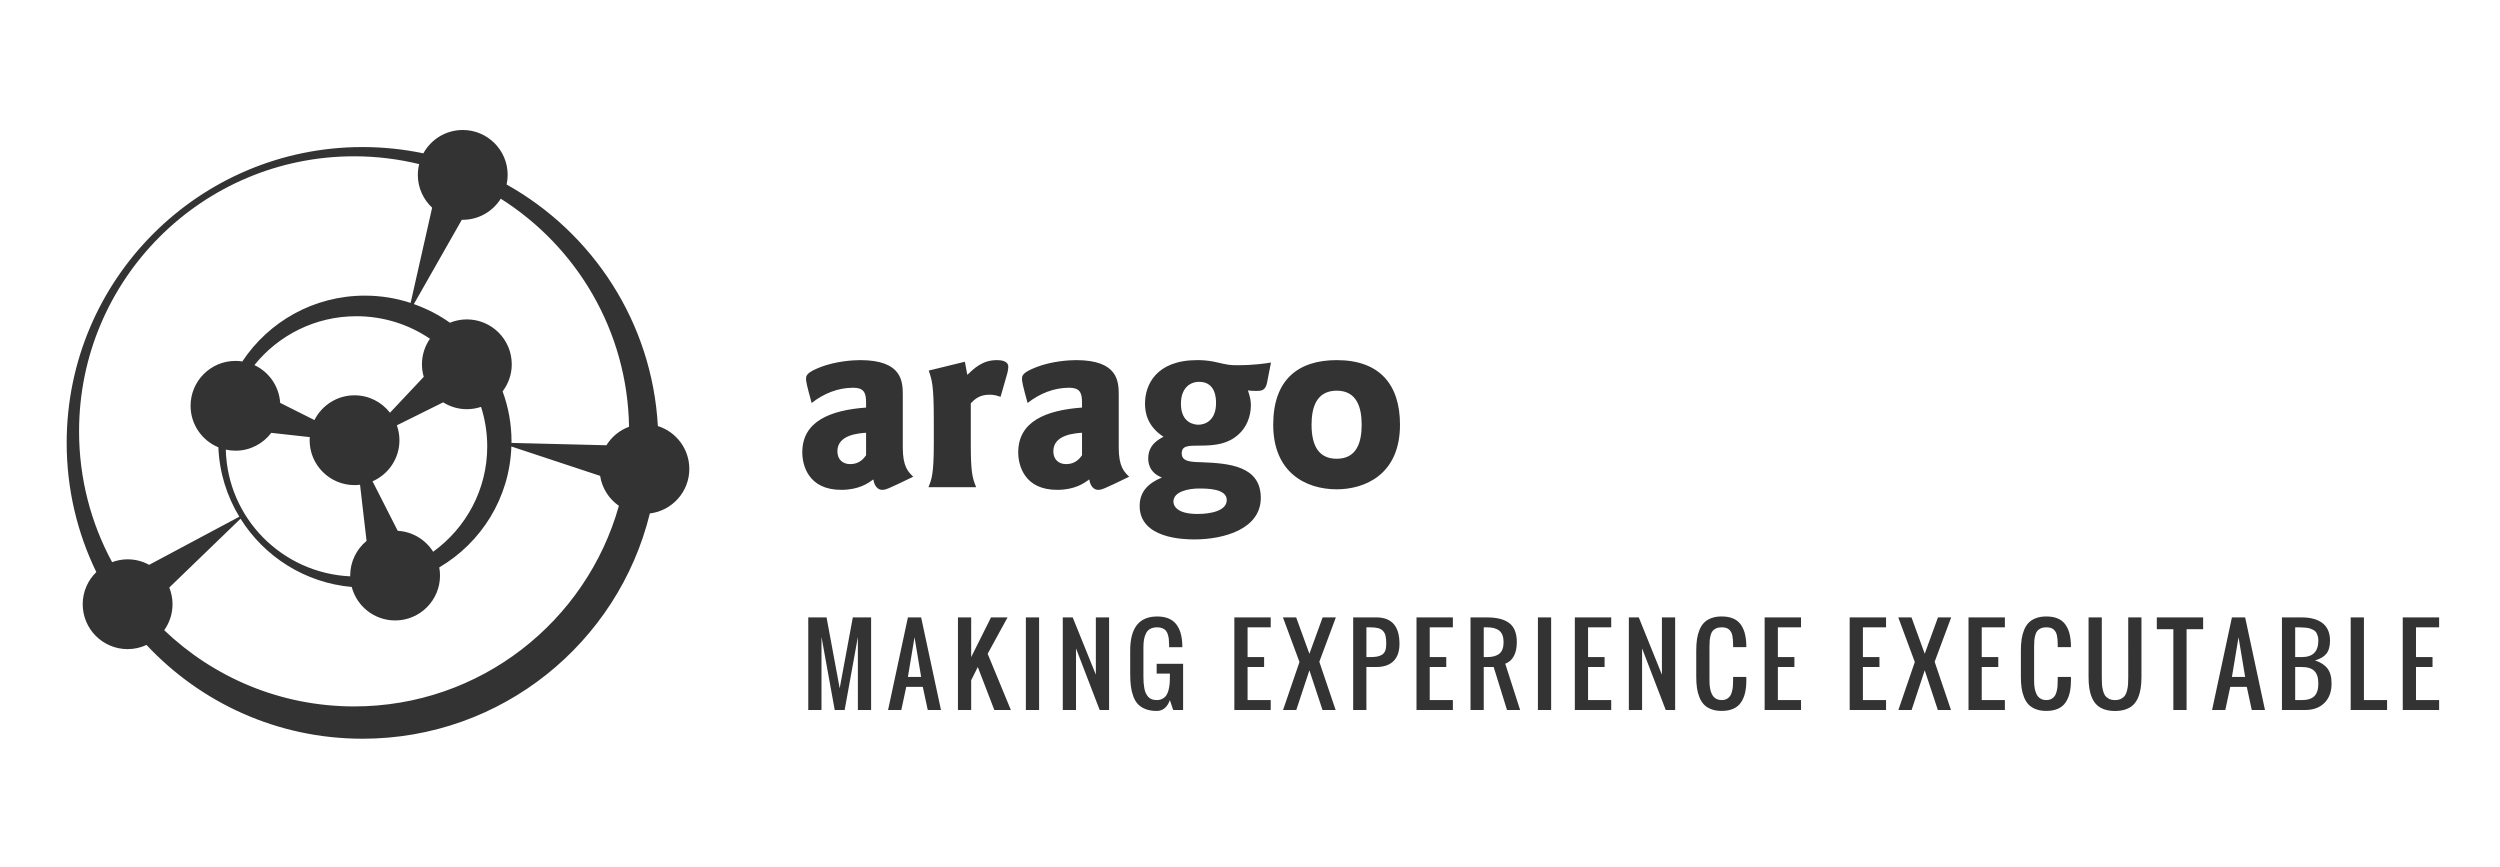 <svg xmlns="http://www.w3.org/2000/svg" width="265.75" height="92.125"><defs><clipPath id="a"><path d="M0 0h2125.98v737H0V0z"/></clipPath></defs><g fill="#333333" clip-path="url(#a)" transform="matrix(1.25,0,0,-1.25,0,92.125) scale(0.1,0.1)"><path d="M767.738 400.668c0 11.625-.226 30.086-36.238 30.086-6.156 0-20.742-.914-33.734-5.926-11.625-4.558-12.309-7.066-12.309-10.031 0-2.051.684-5.926 4.785-20.512 10.031 7.977 22.34 12.992 35.328 12.992 8.891 0 10.942-4.101 10.942-12.308v-4.559c-31.227-2.281-54.246-12.082-54.246-38.062 0-11.168 5.242-31.91 33.05-31.91 15.27 0 23.02 5.695 27.352 8.886 1.367-8.66 6.609-8.886 7.293-8.886 3.191 0 4.102.226 26.668 11.167-4.332 4.102-8.891 8.661-8.891 24.618v44.445zm-31.226-50.828c-1.824-2.508-5.469-7.524-13.446-7.524-6.382 0-10.941 3.875-10.941 10.942 0 14.133 18.234 15.269 24.387 15.726V349.84zm84.035 79.547l-30.77-7.524c2.735-7.976 4.332-12.078 4.332-42.164v-19.832c0-25.984-1.824-30.543-4.558-37.152h40.57c-3.422 8.207-4.558 13.449-4.558 37.152v34.192c3.191 3.187 7.066 7.293 15.953 7.293 4.332 0 6.609-.914 9.347-1.825l5.242 18.235c1.137 3.875 1.368 6.152 1.368 7.293 0 5.468-7.067 5.699-9.801 5.699-12.082 0-19.149-6.84-25.074-12.535l-2.051 11.168zm130.828-28.719c0 11.625-.23 30.086-36.242 30.086-6.153 0-20.742-.914-33.731-5.926-11.625-4.558-12.308-7.066-12.308-10.031 0-2.051.683-5.926 4.785-20.512 10.027 7.977 22.336 12.992 35.328 12.992 8.891 0 10.941-4.101 10.941-12.308v-4.559c-31.226-2.281-54.246-12.082-54.246-38.062 0-11.168 5.243-31.91 33.047-31.91 15.274 0 23.024 5.695 27.352 8.886 1.367-8.66 6.613-8.886 7.297-8.886 3.187 0 4.101.226 26.664 11.167-4.328 4.102-8.887 8.661-8.887 24.618v44.445zm-31.227-50.828c-1.824-2.508-5.468-7.524-13.449-7.524-6.379 0-10.937 3.875-10.937 10.942 0 14.133 18.234 15.269 24.386 15.726V349.84zm160.692 78.863c-4.33-.683-13.68-2.281-28.72-2.281-6.38 0-7.75.23-19.6 2.965-5.47 1.136-10.71 1.367-14.36 1.367-35.101 0-44.445-21.199-44.445-36.926 0-7.976 2.051-19.371 15.726-28.262-4.332-2.281-12.992-6.839-12.992-18.461 0-2.507.231-11.855 11.625-16.183-11.625-4.789-18.918-12.082-18.918-24.16 0-27.809 37.614-28.492 46.494-28.492 25.3 0 56.53 8.89 56.53 35.328 0 27.351-27.35 29.402-50.37 30.316-9.8.227-16.87.684-16.87 7.52 0 6.609 5.47 6.609 15.5 6.609 13.68 0 23.93 1.598 32.6 9.348 6.83 5.925 10.71 15.269 10.71 25.07 0 4.559-.91 7.523-2.51 12.535 1.6-.226 3.65-.453 7.06-.453 3.65 0 7.75 0 9.12 6.609l3.42 17.551zm-46.72-34.418c0-14.586-8.89-18.461-15.05-18.461-2.96 0-14.81 1.137-14.81 17.778 0 13.218 7.52 18.691 15.5 18.691 14.36 0 14.36-14.816 14.36-18.008zm-14.59-72.711c6.84 0 23.7 0 23.7-9.801 0-8.66-12.3-11.851-24.84-11.851-18.01 0-20.515 7.293-20.515 10.484 0 8.664 12.995 11.168 21.655 11.168zm117.23 109.18c-32.37 0-54.02-16.184-54.02-54.93 0-40.574 27.58-54.933 54.02-54.933 22.79 0 53.79 11.625 53.79 54.933 0 34.188-17.32 54.93-53.79 54.93zm0-25.984c16.87 0 21.2-13.903 21.2-28.946 0-14.816-4.1-28.949-21.2-28.949-14.59 0-21.42 10.031-21.42 28.949 0 14.586 4.1 28.946 21.42 28.946m-550.565-66.536c0 17.106-11.254 31.586-26.746 36.454-4.961 88.398-55.57 164.574-128.644 205.406.578 2.636.902 5.367.902 8.179 0 21.086-17.098 38.184-38.184 38.184-14.453 0-27.019-8.023-33.511-19.855-16.699 3.492-33.996 5.347-51.735 5.347-138.945 0-251.586-112.64-251.586-251.57 0-39.399 9.07-76.668 25.211-109.863-7.133-6.938-11.578-16.618-11.578-27.348 0-21.098 17.117-38.184 38.219-38.184 5.738 0 11.156 1.301 16.039 3.571 45.91-49.063 111.199-79.766 183.695-79.766 118.274 0 217.426 81.609 244.344 191.578 18.902 2.281 33.574 18.356 33.574 37.867zM139.641 201.07c4.437 6.239 7.074 13.852 7.074 22.098 0 5.023-.996 9.809-2.758 14.203l60.594 58.512c20.16-32.145 54.597-54.496 94.554-58.035 4.309-16.371 19.18-28.473 36.918-28.473 21.075 0 38.172 17.109 38.172 38.184 0 2.367-.242 4.675-.656 6.921 35.645 20.93 59.859 59 61.32 102.829l75.477-24.981c1.648-10.531 7.559-19.648 15.961-25.473-27.625-98.414-117.934-170.593-225.149-170.593-62.66 0-119.515 24.687-161.507 64.808zm158.168 46.489c0-.231.031-.454.035-.68-58.067 2.711-104.418 49.629-105.828 107.766 2.664-.586 5.425-.918 8.265-.918 12.438 0 23.446 5.972 30.41 15.179l32.743-3.625c-.059-.879-.133-1.758-.133-2.652 0-21.078 17.109-38.164 38.195-38.164 1.586 0 3.141.129 4.68.316l5.539-47.761c-8.492-7.008-13.906-17.606-13.906-29.461zM216.328 426.52c20.383 25.312 51.656 41.562 86.781 41.562 23.188 0 44.704-7.078 62.524-19.16-4.281-6.168-6.805-13.649-6.805-21.723 0-3.699.551-7.265 1.535-10.648l-28.715-30.535c-6.988 9-17.878 14.808-30.152 14.808-14.918 0-27.812-8.578-34.098-21.054l-29.136 14.628c-.93 14.254-9.602 26.387-21.934 32.122zm160.508-31.68c5.863-3.66 12.769-5.813 20.199-5.813 4.211 0 8.25.711 12.039 1.969 3.403-10.617 5.266-21.914 5.266-33.652 0-36.864-18.164-69.422-45.988-89.551-6.383 10.176-17.422 17.07-30.125 17.805l-21.407 42.086c13.457 5.902 22.868 19.316 22.868 34.945 0 4.449-.801 8.703-2.196 12.672l39.344 19.539zm-9.344 165.543l-18.293-80.973c-12.242 4.008-25.312 6.188-38.902 6.188-43.59 0-81.93-22.274-104.223-55.989-1.894.289-3.816.485-5.793.485-21.109 0-38.207-17.106-38.207-38.184 0-15.93 9.762-29.57 23.637-35.297.836-21.562 7.297-41.644 17.805-59.019l-76.668-40.918c-5.438 2.976-11.672 4.676-18.305 4.676-4.648 0-9.086-.872-13.207-2.391-17.914 33.086-28.094 70.973-28.094 111.242 0 129.164 104.727 233.883 233.906 233.883 19.071 0 37.586-2.336 55.332-6.645-.726-2.941-1.156-6.003-1.156-9.168 0-11.015 4.699-20.918 12.168-27.89zm167.457-186.289c-8.062-2.946-14.777-8.574-19.258-15.739l-80.73 1.985c.004.383.039.754.039 1.137 0 15-2.676 29.382-7.574 42.695 4.863 6.406 7.781 14.367 7.781 23.027 0 21.078-17.094 38.188-38.172 38.188-5.101 0-9.957-1.02-14.406-2.832-9.34 6.636-19.672 11.949-30.68 15.843l40.797 71.727c.262-.004.516-.039.777-.039 13.641 0 25.579 7.184 32.332 17.941 64.563-40.781 107.754-112.25 109.094-193.933m163.66-240.879v62.137l11.25-62.137h8.438l11.25 62.137v-62.137h11.25v78.75h-15.559l-11.16-60.293-11.164 60.293h-15.555v-78.75h11.25zm79.114 61.875l5.625-33.75h-11.25l5.625 33.75zm-11.25-61.875l4.218 19.687h14.063l4.219-19.687h11.25l-16.875 78.75h-11.25l-16.875-78.75h11.25zm59.429 0v25.312l5.625 11.25 14.063-36.562h14.062l-19.734 47.812 16.922 30.938h-14.063l-16.875-33.75v33.75h-11.25v-78.75h11.25zm57.758 0v78.75h-11.25v-78.75h11.25zm31.391 0v52.383l20.125-52.383h8v78.75h-11.25v-48.692l-19.688 48.692h-8.437v-78.75h11.25zm79.816 8.437l2.813-8.437h8.44V172.5h-22.503v-8.348h11.25v-2.812c0-2.258-.078-4.262-.238-6.02-.164-1.757-.477-3.531-.945-5.32-.469-1.785-1.106-3.258-1.914-4.414-.805-1.16-1.895-2.102-3.274-2.836-1.375-.73-3.004-1.098-4.879-1.098-1.582 0-2.98.243-4.195.727-1.215.48-2.227 1.184-3.031 2.109-.805.922-1.481 1.953-2.024 3.098-.539 1.141-.949 2.496-1.23 4.062-.278 1.567-.477 3.106-.594 4.618-.117 1.507-.176 3.199-.176 5.074v25.312c0 2.547.176 4.782.528 6.703.351 1.918.945 3.676 1.781 5.274.836 1.594 2.035 2.812 3.605 3.644 1.567.836 3.492 1.254 5.778 1.254 1.668 0 3.113-.242 4.328-.726 1.215-.481 2.191-1.125 2.922-1.934.734-.804 1.312-1.851 1.738-3.14.422-1.289.715-2.602.879-3.934.16-1.332.254-2.922.285-4.77v-2.371h11.249c0 1.082-.01 1.891-.05 2.418-.14 3.719-.64 6.993-1.49 9.821-.85 2.828-2.11 5.297-3.78 7.406-1.667 2.109-3.851 3.711-6.546 4.812-2.696 1.098-5.875 1.645-9.535 1.645-15.293 0-22.942-9.637-22.942-28.914v-19.953c0-3.926.192-7.395.574-10.414.379-3.016 1.067-5.887 2.063-8.614.996-2.722 2.332-4.964 4-6.722 1.672-1.758 3.832-3.149 6.484-4.176 2.649-1.023 5.778-1.539 9.379-1.539 5.305 0 9.055 3.078 11.25 9.23zm85.763-8.437v8.437h-19.68v28.125h14.06v8.438h-14.06v25.312h19.68v8.438h-30.93v-78.75h30.93zm21.73 0l11.16 33.75 11.16-33.75h11.16l-13.88 41 14.06 37.75h-11.25l-11.25-30.938-11.25 30.938h-11.25l14.06-37.926-13.97-40.824h11.25zm59.64 70.312h2.82c2.87 0 5.18-.214 6.92-.636 1.74-.426 3.16-1.196 4.26-2.309 1.1-1.113 1.86-2.543 2.27-4.285.41-1.742.61-4.02.61-6.832 0-2.317-.27-4.219-.81-5.715-.55-1.492-1.44-2.641-2.68-3.449-1.25-.805-2.68-1.356-4.31-1.649-1.63-.293-3.71-.437-6.26-.437H1162v25.312zm0-70.312v36.562h8.44c6.36 0 11.23 1.676 14.61 5.032 3.39 3.355 5.08 8.238 5.08 14.656 0 15-6.56 22.5-19.69 22.5h-19.69v-78.75H1162zm73.54 0v8.437h-19.69v28.125h14.06v8.438h-14.06v25.312h19.69v8.438h-30.94v-78.75h30.94zm26.25 70.312h2.81c4.69 0 8.2-.988 10.55-2.964 2.34-1.981 3.51-5.211 3.51-9.692 0-4.484-1.17-7.711-3.51-9.691-2.35-1.977-5.86-2.965-10.55-2.965h-2.81v25.312zm0-70.312v36.562h8.44l11.34-36.562h11.16l-12.66 39.375c3.22 1.172 5.67 3.34 7.34 6.504 1.67 3.164 2.5 7.09 2.5 11.777 0 7.559-2.12 12.965-6.37 16.215-4.25 3.254-10.56 4.879-18.94 4.879h-14.06v-78.75h11.25zm57.32 0v78.75h-11.25v-78.75h11.25zm51.08 0v8.437h-19.69v28.125h14.06v8.438h-14.06v25.312h19.69v8.438h-30.94v-78.75h30.94zm26.25 0v52.383l20.12-52.383h8v78.75h-11.25v-48.692l-19.68 48.692h-8.44v-78.75h11.25zm77.6 1.055c2.73 1.23 4.9 3.023 6.5 5.382 1.6 2.36 2.75 5.075 3.47 8.153.72 3.074 1.08 6.648 1.08 10.722v2.813h-11.25v-2.813c0-1.933-.06-3.632-.18-5.097-.12-1.465-.37-2.973-.77-4.528-.39-1.55-.93-2.828-1.62-3.824-.69-.996-1.64-1.816-2.84-2.461-1.2-.644-2.63-.965-4.3-.965s-3.13.313-4.38.946c-1.24.629-2.24 1.457-2.98 2.48-.75 1.027-1.36 2.293-1.83 3.805-.47 1.508-.78 3.023-.94 4.547-.16 1.523-.25 3.222-.25 5.097v28.125c0 2.168.06 3.993.18 5.473.12 1.477.37 2.992.77 4.547.39 1.551.96 2.789 1.69 3.715.74.922 1.75 1.676 3.06 2.261 1.3.586 2.86.879 4.68.879 1.4 0 2.63-.152 3.69-.461 1.05-.308 1.92-.793 2.61-1.449.69-.66 1.26-1.379 1.71-2.156.46-.773.81-1.75 1.04-2.922.23-1.172.39-2.305.48-3.406.09-1.098.15-2.422.18-3.977v-2.504h11.25c0 1.172-.02 2.036-.05 2.594-.14 3.719-.62 6.973-1.42 9.754-.81 2.785-2.01 5.23-3.61 7.34-1.6 2.109-3.72 3.707-6.39 4.789-2.67 1.086-5.83 1.625-9.49 1.625-3.31 0-6.23-.469-8.75-1.406-2.52-.938-4.58-2.227-6.2-3.868-1.61-1.64-2.92-3.695-3.93-6.171-1.01-2.477-1.72-5.121-2.13-7.934-.41-2.812-.62-5.992-.62-9.535v-22.457c0-3.543.21-6.723.62-9.535.41-2.813 1.12-5.457 2.13-7.934 1.01-2.476 2.32-4.539 3.93-6.195 1.62-1.656 3.68-2.953 6.2-3.891 2.52-.933 5.44-1.406 8.75-1.406 3.86 0 7.17.617 9.91 1.848zm57.56-1.055v8.437h-19.69v28.125h14.06v8.438h-14.06v25.312h19.69v8.438h-30.94v-78.75h30.94zm72.31 0v8.437h-19.68v28.125h14.06v8.438h-14.06v25.312h19.68v8.438h-30.93v-78.75h30.93zm21.73 0l11.16 33.75 11.16-33.75h11.17l-13.89 41 14.06 37.75h-11.25l-11.25-30.938-11.25 30.938h-11.25l14.06-37.926-13.97-40.824h11.25zm79.33 0v8.437h-19.68v28.125h14.06v8.438h-14.06v25.312h19.68v8.438h-30.93v-78.75h30.93zm45.13 1.055c2.74 1.23 4.9 3.023 6.5 5.382 1.6 2.36 2.76 5.075 3.47 8.153.72 3.074 1.08 6.648 1.08 10.722v2.813h-11.25v-2.813c0-1.933-.06-3.632-.18-5.097-.11-1.465-.37-2.973-.77-4.528-.39-1.55-.93-2.828-1.62-3.824-.69-.996-1.63-1.816-2.84-2.461-1.2-.644-2.63-.965-4.3-.965s-3.13.313-4.38.946c-1.24.629-2.24 1.457-2.99 2.48-.74 1.027-1.35 2.293-1.82 3.805-.46 1.508-.78 3.023-.94 4.547-.17 1.523-.24 3.222-.24 5.097v28.125c0 2.168.06 3.993.17 5.473.12 1.477.37 2.992.77 4.547.4 1.551.96 2.789 1.69 3.715.73.922 1.75 1.676 3.06 2.261 1.3.586 2.86.879 4.68.879 1.4 0 2.63-.152 3.69-.461 1.05-.308 1.92-.793 2.61-1.449.69-.66 1.26-1.379 1.72-2.156.45-.773.79-1.75 1.03-2.922.23-1.172.4-2.305.48-3.406.09-1.098.15-2.422.18-3.977v-2.504h11.25c0 1.172-.02 2.036-.04 2.594-.15 3.719-.63 6.973-1.43 9.754-.81 2.785-2.01 5.23-3.61 7.34-1.59 2.109-3.73 3.707-6.39 4.789-2.67 1.086-5.83 1.625-9.49 1.625-3.31 0-6.23-.469-8.75-1.406-2.52-.938-4.58-2.227-6.19-3.868-1.62-1.64-2.93-3.695-3.94-6.171-1.01-2.477-1.72-5.121-2.13-7.934-.41-2.812-.61-5.992-.61-9.535v-22.457c0-3.543.2-6.723.61-9.535.41-2.813 1.12-5.457 2.13-7.934 1.01-2.476 2.32-4.539 3.94-6.195 1.61-1.656 3.67-2.953 6.19-3.891 2.52-.933 5.44-1.406 8.75-1.406 3.86 0 7.17.617 9.91 1.848zm63.99 3.273c1.69 1.625 3.06 3.668 4.11 6.129 1.06 2.461 1.8 5.121 2.25 7.976.43 2.86.66 6.086.66 9.692v50.625h-11.25V161.34c0-2.434-.06-4.469-.16-6.11-.1-1.64-.37-3.39-.81-5.25-.44-1.863-1.05-3.347-1.83-4.46-.77-1.114-1.87-2.036-3.29-2.77-1.42-.73-3.14-1.098-5.16-1.098-2.03 0-3.75.368-5.17 1.098-1.42.734-2.52 1.656-3.3 2.77-.77 1.113-1.38 2.597-1.82 4.46-.44 1.86-.71 3.61-.81 5.25-.1 1.641-.15 3.676-.15 6.11v50.625h-11.25V161.34c0-3.606.21-6.832.65-9.692.44-2.855 1.19-5.515 2.24-7.976 1.06-2.461 2.43-4.504 4.11-6.129 1.69-1.625 3.84-2.895 6.44-3.801 2.61-.906 5.63-1.363 9.06-1.363 3.42 0 6.44.457 9.05 1.363 2.61.906 4.75 2.176 6.43 3.801zm45.39-4.328v68.73h14.07v10.02h-39.38v-10.02h14.06v-68.73h11.25zm44.18 61.875l5.63-33.75h-11.25l5.62 33.75zm-11.25-61.875l4.22 19.687h14.06l4.22-19.687h11.25l-16.87 78.75h-11.25l-16.88-78.75h11.25zm59.43 70.312c1.99 0 3.53-.015 4.61-.043 1.09-.031 2.44-.109 4.07-.242 1.62-.133 2.88-.344 3.76-.637.88-.292 1.85-.71 2.92-1.253 1.07-.543 1.87-1.207 2.39-2 .53-.789.98-1.778 1.37-2.965.38-1.188.57-2.559.57-4.11 0-9.375-4.69-14.062-14.07-14.062h-5.62v25.312zm0-33.75h5.62c4.87 0 8.43-1.121 10.68-3.363 2.26-2.238 3.39-5.809 3.39-10.699 0-4.895-1.13-8.461-3.39-10.699-2.25-2.243-5.81-3.364-10.68-3.364h-5.62v28.125zm8.44-36.562c6.94 0 12.43 2.015 16.45 6.043 4.03 4.027 6.05 9.512 6.05 16.457 0 5.566-1.17 9.851-3.52 12.855-2.34 3-5.86 5.278-10.55 6.832 4.34 1.2 7.55 3.082 9.63 5.649 2.08 2.562 3.12 6.304 3.12 11.226 0 3.399-.58 6.371-1.74 8.922-1.15 2.547-2.81 4.598-4.96 6.153-2.15 1.55-4.67 2.707-7.54 3.468-2.87.762-6.12 1.145-9.76 1.145h-16.87v-78.75h19.69zm69.71 0v8.437h-19.69v70.313h-11.25v-78.75h30.94zm44.26 0v8.437h-19.68v28.125h14.06v8.438h-14.06v25.312h19.68v8.438h-30.93v-78.75h30.93"/></g></svg>